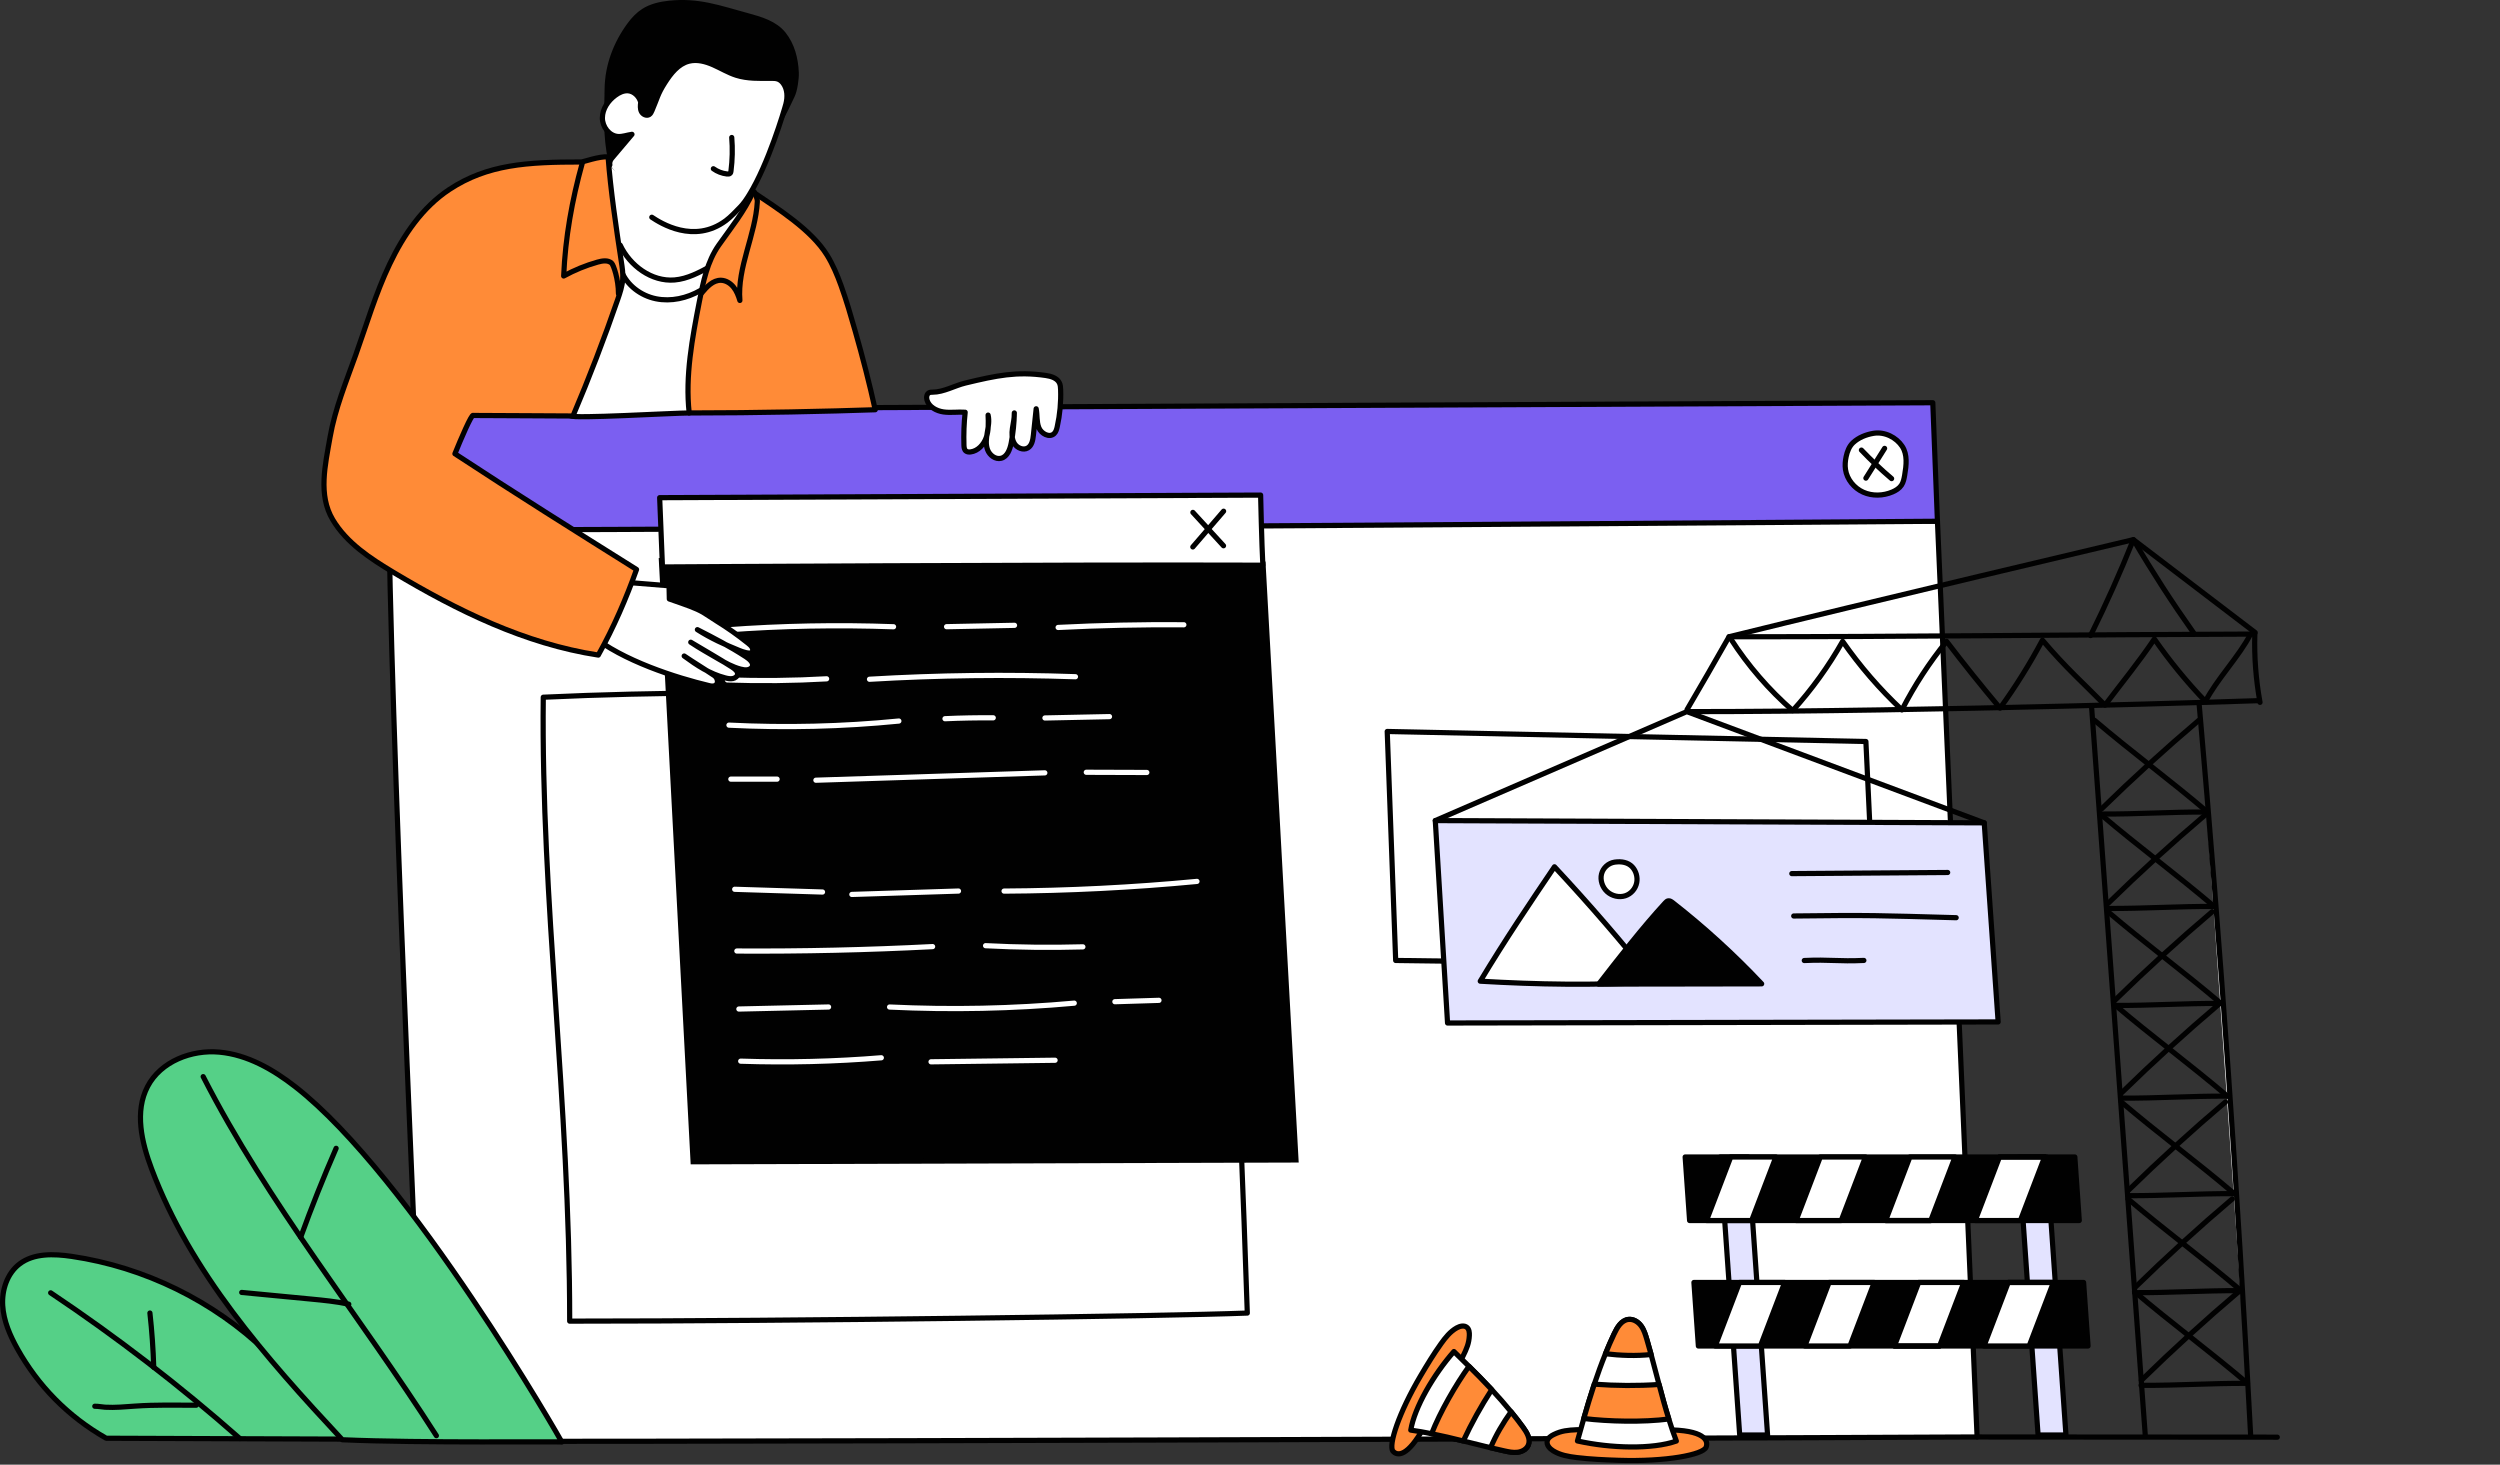 <?xml version="1.0" encoding="utf-8"?>
<svg width="2560px" height="1440px" viewBox="0 0 722 423" fill="none" xmlns="http://www.w3.org/2000/svg" style="width: 100%; height: 100%;" xmlns:bx="https://boxy-svg.com" preserveAspectRatio="none"><rect x="0" y="0" width="722" height="423" fill="#333333" stroke="none"/><g clip-path="url(#clip0_35_1922)"><path d="M570.987 414.994C570.987 414.994 286.461 416.286 121.872 416.286C121.729 393.873 113.715 236.019 112.347 153.145C112.112 138.824 559.534 150.54 559.534 150.54L570.988 414.995L570.987 414.994Z" fill="white" stroke="#010101" stroke-width="1.5" stroke-linecap="round" stroke-linejoin="round"/><path d="M76.979 390.457C61.688 375.736 41.728 365.94 20.729 362.849C15.549 362.087 9.77 361.869 5.616 365.056C2.063 367.781 0.514 372.55 0.779 377.02C1.044 381.49 2.891 385.717 5.08 389.624C10.941 400.086 19.498 409.023 30.677 415.365C55.315 415.457 79.954 415.548 104.592 415.64C92.352 406.454 85.267 400.908 76.979 390.457Z" fill="#55D087" stroke="#010101" stroke-width="1.5" stroke-linecap="round" stroke-linejoin="round"/><path d="M162.236 416.469C162.606 416.825 118.42 339.648 85.282 313.85C78.868 308.856 71.496 304.612 63.402 303.858C55.308 303.104 46.43 306.553 42.645 313.747C38.822 321.012 40.906 329.912 43.796 337.596C54.985 367.339 76.516 391.835 98.866 415.801C121.681 416.807 161.988 416.231 162.236 416.469Z" fill="#55D087" stroke="#010101" stroke-width="1.5" stroke-linecap="round" stroke-linejoin="round"/><path d="M58.678 310.93C77.435 347.663 103.83 379.864 126.027 414.626" stroke="#010101" stroke-width="1.5" stroke-linecap="round" stroke-linejoin="round"/><path d="M86.852 357.273C89.984 348.62 93.393 340.068 97.071 331.633" stroke="#010101" stroke-width="1.5" stroke-linecap="round" stroke-linejoin="round"/><path d="M69.806 373.255C76.442 373.891 83.078 374.527 89.714 375.163C93.404 375.517 97.104 375.872 100.728 376.652" stroke="#010101" stroke-width="1.5" stroke-linecap="round" stroke-linejoin="round"/><path d="M14.63 373.368C33.753 386.166 52.023 400.238 69.279 415.459" stroke="#010101" stroke-width="1.5" stroke-linecap="round" stroke-linejoin="round"/><path d="M44.401 394.877C44.242 389.64 43.873 384.409 43.295 379.201" stroke="#010101" stroke-width="1.5" stroke-linecap="round" stroke-linejoin="round"/><path d="M56.663 405.827C50.783 405.812 44.895 405.674 39.024 406.084C36.122 406.287 33.281 406.57 30.361 406.404C29.382 406.348 28.36 406.099 27.377 406.126C27.591 406.135 27.805 406.144 28.02 406.154" stroke="#010101" stroke-width="1.5" stroke-linecap="round" stroke-linejoin="round"/><path d="M227.572 250.695C218.611 260.273 210.765 267.625 200.56 276.941C207.009 281.911 226.365 292.985 233.999 297.39" stroke="#010101" stroke-width="1.5" stroke-linecap="round" stroke-linejoin="round"/><path d="M276.194 244.378C269.136 264.778 263.034 285.509 257.915 306.48" stroke="#010101" stroke-width="1.5" stroke-linecap="round" stroke-linejoin="round"/><path d="M293.535 252.293C303.623 260.582 314.413 268.018 325.75 274.495C314.625 282.126 303.5 289.758 292.376 297.389" stroke="#010101" stroke-width="1.5" stroke-linecap="round" stroke-linejoin="round"/><path d="M559.533 150.539C559.533 150.539 270.368 152.714 112.346 153.144C112.111 138.823 112.346 118.348 112.346 118.348L558.191 116.308L559.533 150.539Z" fill="#7B5FF1" stroke="#010101" stroke-width="1.5" stroke-linecap="round" stroke-linejoin="round"/><path d="M360.219 379.211C336.424 380.144 228.197 381.544 164.525 381.544C164.525 318.17 156.24 260.334 156.897 201.358C224.195 198.204 288.829 202.133 352.881 199.477C353.828 228.252 355.407 260.569 357.074 298.322C357.491 307.964 357.92 317.967 358.337 328.356C358.994 344.348 359.625 361.267 360.219 379.21V379.211Z" stroke="#010101" stroke-width="1.5" stroke-linecap="round" stroke-linejoin="round"/><path d="M374.272 334.995L364.765 162.92L191.027 161.922L200.179 335.513L374.272 334.995Z" fill="#010101" stroke="#010101" stroke-width="1.5" stroke-miterlimit="10"/><path d="M209.564 181.933C225.664 180.731 241.861 180.422 258.057 181.006" stroke="white" stroke-width="1.5" stroke-linecap="round" stroke-linejoin="round"/><path d="M273.368 180.99C279.91 180.858 286.453 180.726 292.995 180.594" stroke="white" stroke-width="1.5" stroke-linecap="round" stroke-linejoin="round"/><path d="M305.587 181.208C317.667 180.597 329.776 180.338 341.896 180.433" stroke="white" stroke-width="1.5" stroke-linecap="round" stroke-linejoin="round"/><path d="M210.068 196.364C219.635 196.693 229.201 196.585 238.727 196.042" stroke="white" stroke-width="1.5" stroke-linecap="round" stroke-linejoin="round"/><path d="M251.112 196.168C270.881 194.998 290.737 194.754 310.594 195.438" stroke="white" stroke-width="1.5" stroke-linecap="round" stroke-linejoin="round"/><path d="M210.524 209.422C226.922 210.242 243.337 209.845 259.591 208.235" stroke="white" stroke-width="1.5" stroke-linecap="round" stroke-linejoin="round"/><path d="M272.914 207.563C277.552 207.354 282.199 207.268 286.85 207.303" stroke="white" stroke-width="1.5" stroke-linecap="round" stroke-linejoin="round"/><path d="M301.777 207.351C307.992 207.22 314.207 207.089 320.422 206.959" stroke="white" stroke-width="1.5" stroke-linecap="round" stroke-linejoin="round"/><path d="M211.068 225.016H224.424" stroke="white" stroke-width="1.5" stroke-linecap="round" stroke-linejoin="round"/><path d="M235.634 225.326C257.671 224.617 279.707 223.908 301.744 223.2" stroke="white" stroke-width="1.5" stroke-linecap="round" stroke-linejoin="round"/><path d="M313.72 223.033C319.548 223.052 325.375 223.071 331.203 223.09" stroke="white" stroke-width="1.5" stroke-linecap="round" stroke-linejoin="round"/><path d="M212.179 256.825C220.634 257.089 229.088 257.353 237.543 257.616" stroke="white" stroke-width="1.5" stroke-linecap="round" stroke-linejoin="round"/><path d="M246.016 258.313C256.281 257.986 266.546 257.659 276.812 257.333" stroke="white" stroke-width="1.5" stroke-linecap="round" stroke-linejoin="round"/><path d="M289.974 257.349C308.601 257.243 327.195 256.309 345.682 254.549" stroke="white" stroke-width="1.5" stroke-linecap="round" stroke-linejoin="round"/><path d="M212.802 274.655C231.672 274.771 250.527 274.345 269.335 273.379" stroke="white" stroke-width="1.5" stroke-linecap="round" stroke-linejoin="round"/><path d="M284.634 273.116C294.004 273.603 303.381 273.714 312.734 273.45" stroke="white" stroke-width="1.5" stroke-linecap="round" stroke-linejoin="round"/><path d="M213.387 291.407C222.022 291.211 230.657 291.015 239.292 290.819" stroke="white" stroke-width="1.5" stroke-linecap="round" stroke-linejoin="round"/><path d="M256.91 290.829C274.729 291.685 292.563 291.311 310.244 289.711" stroke="white" stroke-width="1.5" stroke-linecap="round" stroke-linejoin="round"/><path d="M321.977 289.291C326.221 289.16 330.465 289.028 334.709 288.897" stroke="white" stroke-width="1.5" stroke-linecap="round" stroke-linejoin="round"/><path d="M213.913 306.465C227.481 306.916 241.047 306.588 254.523 305.483" stroke="white" stroke-width="1.5" stroke-linecap="round" stroke-linejoin="round"/><path d="M268.883 306.649C280.825 306.499 292.767 306.349 304.708 306.198" stroke="white" stroke-width="1.5" stroke-linecap="round" stroke-linejoin="round"/><path d="M191.321 163.739L190.51 143.727L364.069 142.983C364.069 142.983 364.387 157.274 364.71 163.23C307.907 163.013 191.321 163.739 191.321 163.739Z" fill="white" stroke="#010101" stroke-width="1.5" stroke-linecap="round" stroke-linejoin="round"/><path d="M353.375 147.635C350.412 151.077 347.449 154.519 344.485 157.96Z" fill="#7B5FF1"/><path d="M353.375 147.635C350.412 151.077 347.449 154.519 344.485 157.96" stroke="#010101" stroke-width="1.5" stroke-linecap="round" stroke-linejoin="round"/><path d="M344.507 147.978C347.456 151.191 350.405 154.404 353.354 157.616Z" fill="#7B5FF1"/><path d="M344.507 147.978C347.456 151.191 350.405 154.404 353.354 157.616" stroke="#010101" stroke-width="1.5" stroke-linecap="round" stroke-linejoin="round"/><path d="M167.398 49.982L183.832 43.908L224.196 62.697L215.172 100.794L175.227 97.221L152.283 82.405L167.398 49.982Z" fill="white" stroke="#010101" stroke-width="1.5" stroke-linecap="round" stroke-linejoin="round"/><path d="M179.11 70.794C181.93 76.777 188.217 81.4 194.809 80.854C198.595 80.541 202.045 78.651 205.383 76.841C204.923 81.711 205.549 86.609 205.725 91.498C206.061 100.827 200.341 110.021 199.036 119.264C194.588 119.264 165.023 121.005 164.879 120.076C163.78 112.966 158.001 105.44 159.451 98.393C160.901 91.346 164.431 84.888 168.526 78.973C170.793 75.698 173.286 72.514 179.109 70.793L179.11 70.794Z" fill="white" stroke="#010101" stroke-width="1.5" stroke-linecap="round" stroke-linejoin="round"/><path d="M179.431 78.214C181.038 82.378 185.048 85.381 189.421 86.278C193.793 87.174 198.433 86.116 202.297 83.883" stroke="#010101" stroke-width="1.5" stroke-linecap="round" stroke-linejoin="round"/><path d="M176.365 46.066C174.826 39.521 175.258 32.357 175.358 25.634C175.458 18.912 177.877 12.56 181.864 7.147C182.983 5.627 184.292 4.221 185.883 3.205C188.075 1.806 190.69 1.219 193.276 0.948C201.751 0.061 207.656 2.309 215.881 4.537C219.702 5.572 223.786 6.774 226.263 9.862C228.763 12.979 229.795 17.018 229.954 21.01C230.022 22.714 229.542 26.043 228.806 27.581C227.85 29.58 223.629 38.813 221.603 39.708C216.929 41.772 213.831 33.638 209.048 35.436C202.014 38.08 195.5 41.986 189.507 46.52C187.603 47.96 185.637 49.515 183.281 49.9C180.926 50.285 177.139 49.363 176.364 46.066H176.365Z" fill="#010101" stroke="#010101" stroke-width="1.5" stroke-linecap="round" stroke-linejoin="round"/><path d="M188.24 62.739C190.722 64.399 200.414 70.583 209.634 63.722C211.033 62.681 212.579 61.036 213.793 59.783C214.817 58.726 215.634 57.489 216.408 56.238C221.858 47.43 226.422 32.131 226.964 30.044C227.486 28.035 227.425 25.744 226.199 24.068C225.837 23.573 225.373 23.139 224.81 22.897C224.15 22.613 223.408 22.609 222.689 22.615C219.314 22.642 215.865 22.762 212.647 21.744C210.331 21.011 208.238 19.718 206.016 18.736C203.794 17.754 201.298 17.078 198.944 17.677C195.863 18.461 193.727 21.208 192.017 23.887C189.888 27.223 189.872 28.269 188.307 31.903C188.115 32.349 187.906 32.824 187.499 33.088C186.736 33.584 185.645 33.045 185.241 32.23C184.837 31.415 184.927 30.451 185.043 29.549C184.645 27.896 183.149 26.361 181.425 26.214C180.088 26.1 178.793 26.729 177.711 27.522C175.615 29.058 173.983 31.439 173.968 34.037C173.954 36.635 175.942 39.278 178.536 39.427C179.829 39.502 181.076 38.995 182.511 38.795C180.624 41.028 178.736 43.261 176.849 45.494C176.647 45.733 176.443 45.976 176.313 46.26C176.123 46.675 176.033 47.156 176.124 47.603" fill="white"/><path d="M188.24 62.739C190.722 64.399 200.414 70.583 209.634 63.722C211.033 62.681 212.579 61.036 213.793 59.783C214.817 58.726 215.634 57.489 216.408 56.238C221.858 47.43 226.422 32.131 226.964 30.044C227.486 28.035 227.425 25.744 226.199 24.068C225.837 23.573 225.373 23.139 224.81 22.897C224.15 22.613 223.408 22.609 222.689 22.615C219.314 22.642 215.865 22.762 212.647 21.744C210.331 21.011 208.238 19.718 206.016 18.736C203.794 17.754 201.298 17.078 198.944 17.677C195.863 18.461 193.727 21.208 192.017 23.887C189.888 27.223 189.872 28.269 188.307 31.903C188.115 32.349 187.906 32.824 187.499 33.088C186.736 33.584 185.645 33.045 185.241 32.23C184.837 31.415 184.927 30.451 185.043 29.549C184.645 27.896 183.149 26.361 181.425 26.214C180.088 26.1 178.793 26.729 177.711 27.522C175.615 29.058 173.983 31.439 173.968 34.037C173.954 36.635 175.942 39.278 178.536 39.427C179.829 39.502 181.076 38.995 182.511 38.795C180.624 41.028 178.736 43.261 176.849 45.494C176.647 45.733 176.443 45.976 176.313 46.26C176.123 46.675 176.033 47.156 176.124 47.603" stroke="#010101" stroke-width="1.5" stroke-linecap="round" stroke-linejoin="round"/><path d="M170.703 183.361C179.774 190.814 195.292 195.746 204.912 198.038C207.664 198.694 207.7 196.058 206.248 195.081C203.172 193.009 200.195 191.229 197.594 189.457C201.264 192.15 204.989 194.625 209.46 195.78C210.183 195.967 210.945 196.109 211.651 195.965C212.357 195.82 212.99 195.317 213.017 194.658C213.052 193.809 212.158 193.128 211.357 192.613C207.382 190.054 203.446 187.865 199.492 185.475C202.115 187.243 204.701 188.645 207.439 190.258C209.474 191.457 211.575 192.627 213.874 193.235C214.526 193.408 215.21 193.534 215.857 193.434C216.504 193.334 217.113 192.967 217.293 192.404C217.627 191.359 216.457 190.348 215.419 189.672C210.813 186.674 206.104 184.231 201.409 181.842C205.245 184.291 209.235 186.112 213.489 187.842C214.377 188.203 216.573 189.011 217.148 188.374C217.491 187.994 217.444 187.401 217.179 186.934C216.914 186.467 216.469 186.097 216.029 185.747C212.938 183.29 210.306 181.433 206.921 179.328C205.384 178.372 203.912 177.33 203.051 176.837C200.848 175.575 198.447 174.78 193.303 172.985L193.223 169.177C193.223 169.177 177.265 167.857 176.137 167.794" fill="white"/><path d="M170.703 183.361C179.774 190.814 195.292 195.746 204.912 198.038C207.664 198.694 207.7 196.058 206.248 195.081C203.172 193.009 200.195 191.229 197.594 189.457C201.264 192.15 204.989 194.625 209.46 195.78C210.183 195.967 210.945 196.109 211.651 195.965C212.357 195.82 212.99 195.317 213.017 194.658C213.052 193.809 212.158 193.128 211.357 192.613C207.382 190.054 203.446 187.865 199.492 185.475C202.115 187.243 204.701 188.645 207.439 190.258C209.474 191.457 211.575 192.627 213.874 193.235C214.526 193.408 215.21 193.534 215.857 193.434C216.504 193.334 217.113 192.967 217.293 192.404C217.627 191.359 216.457 190.348 215.419 189.672C210.813 186.674 206.104 184.231 201.409 181.842C205.245 184.291 209.235 186.112 213.489 187.842C214.377 188.203 216.573 189.011 217.148 188.374C217.491 187.994 217.444 187.401 217.179 186.934C216.914 186.467 216.469 186.097 216.029 185.747C212.938 183.29 210.306 181.433 206.921 179.328C205.384 178.372 203.912 177.33 203.051 176.837C200.848 175.575 198.447 174.78 193.303 172.985L193.223 169.177C193.223 169.177 177.265 167.857 176.137 167.794" stroke="#010101" stroke-width="1.5" stroke-linecap="round" stroke-linejoin="round"/><path d="M165.471 120.139C170.17 109.068 174.485 97.834 178.406 86.464C179.067 84.547 179.722 82.599 179.849 80.576C179.953 78.927 179.702 77.279 179.452 75.646C178 66.162 176.299 54.663 175.62 45.301C172.979 45.1 168.49 46.78 167.861 46.78C152.205 46.78 140.797 47.456 129.784 54.712C121.995 59.844 116.528 67.888 112.52 76.311C108.512 84.734 105.868 93.725 102.735 102.511C99.953 110.314 96.76 118.038 95.333 126.198C93.906 134.358 91.857 142.966 96.095 150.084C100.11 156.828 106.968 161.305 113.701 165.339C132.038 176.324 151.655 185.959 172.786 189.185C177.252 181.196 180.89 172.744 183.832 164.461C166.242 153.428 148.653 142.396 131.379 131.045C133.041 126.918 136.248 119.452 136.658 119.987C147.44 119.987 156.04 120.139 165.471 120.139Z" fill="#FF8B37" stroke="#010101" stroke-width="1.5" stroke-linecap="round" stroke-linejoin="round"/><path d="M211.325 39.708C211.591 42.929 211.518 46.178 211.106 49.383C211.076 49.617 211.037 49.866 210.876 50.038C210.649 50.28 210.27 50.28 209.94 50.242C208.534 50.082 207.171 49.557 206.022 48.732" fill="white"/><path d="M211.325 39.708C211.591 42.929 211.518 46.178 211.106 49.383C211.076 49.617 211.037 49.866 210.876 50.038C210.649 50.28 210.27 50.28 209.94 50.242C208.534 50.082 207.171 49.557 206.022 48.732" stroke="#010101" stroke-width="1.5" stroke-linecap="round" stroke-linejoin="round"/><path d="M199.036 119.265C197.863 108.528 199.92 97.729 201.969 87.124C203.069 81.428 204.248 75.542 207.584 70.796C211.222 65.621 214.924 61.101 217.482 55.452C224.647 60.28 234.325 66.349 238.861 73.703C240.546 76.435 241.789 79.416 242.881 82.435C244.461 86.801 245.74 91.268 247.017 95.732C249.078 102.933 251.14 110.9 252.763 118.334C239.354 118.789 218.843 119.265 199.037 119.265H199.036Z" fill="#FF8B37" stroke="#010101" stroke-width="1.5" stroke-linecap="round" stroke-linejoin="round"/><path d="M168.131 47.23C165.215 57.752 163.263 68.541 162.791 79.708C165.889 78.005 169.181 76.657 172.583 75.697C173.933 75.316 175.543 75.048 176.606 75.964C177.195 76.471 178.614 80.704 178.614 84.797" stroke="#010101" stroke-width="1.5" stroke-linecap="round" stroke-linejoin="round"/><path d="M217.852 55.452C218.189 56.375 218.767 57.294 218.714 58.275C218.197 67.819 212.877 77.244 213.676 86.769C213.265 85.403 212.746 84.04 211.853 82.926C210.961 81.813 209.641 80.971 208.215 80.942C205.928 80.895 204.14 82.812 202.678 84.572" stroke="#010101" stroke-width="1.5" stroke-linecap="round" stroke-linejoin="round"/><path d="M278.825 110.611C275.634 111.379 272.586 113.248 269.304 113.264C268.979 113.266 268.641 113.27 268.347 113.41C267.631 113.751 267.49 114.735 267.701 115.499C268.256 117.511 270.419 118.677 272.485 118.968C274.551 119.259 276.657 118.91 278.738 119.059C278.4 122.209 278.282 125.382 278.385 128.548C278.405 129.165 278.471 129.859 278.95 130.248C279.314 130.543 279.825 130.575 280.289 130.519C282.445 130.258 284.131 128.39 284.836 126.335C285.541 124.28 285.456 122.051 285.364 119.88C285.755 121.521 285.417 123.236 285.131 124.899C284.845 126.562 284.62 128.319 285.214 129.898C285.808 131.477 287.496 132.772 289.129 132.349C290.939 131.88 291.686 129.752 292.04 127.915C292.59 125.061 292.889 122.16 292.935 119.254C292.997 120.755 292.598 122.231 292.388 123.719C292.178 125.206 292.182 126.815 292.965 128.097C293.748 129.379 295.531 130.137 296.823 129.369C298.027 128.653 298.297 127.058 298.444 125.665C298.711 123.13 298.978 120.596 299.245 118.061C299.599 119.876 299.336 121.818 300.028 123.533C300.72 125.248 303.064 126.513 304.413 125.248C304.962 124.733 305.168 123.958 305.331 123.223C306.105 119.715 306.435 116.11 306.309 112.52C306.286 111.871 306.244 111.205 305.973 110.615C305.319 109.194 303.59 108.663 302.042 108.439C293.662 107.225 287.82 108.446 278.825 110.611Z" fill="white" stroke="#010101" stroke-width="1.5" stroke-linecap="round" stroke-linejoin="round"/><path d="M541.022 125.149C538.886 125.515 536.737 126.367 535.157 127.849C534.051 128.886 533.484 130.377 533.168 131.86C532.907 133.086 532.793 134.355 532.976 135.594C533.399 138.455 535.46 140.964 538.1 142.144C540.741 143.323 543.874 143.219 546.532 142.08C547.548 141.644 548.533 141.036 549.143 140.114C549.71 139.257 549.902 138.213 550.074 137.2C550.552 134.398 550.921 131.29 549.364 128.912C547.688 126.351 544.332 124.582 541.022 125.149Z" fill="white" stroke="#010101" stroke-width="1.5" stroke-linecap="round" stroke-linejoin="round"/><path d="M544.274 129.491C542.472 132.355 540.67 135.22 538.869 138.084Z" fill="white"/><path d="M544.274 129.491C542.472 132.355 540.67 135.22 538.869 138.084" stroke="#010101" stroke-width="1.5" stroke-linecap="round" stroke-linejoin="round"/><path d="M541.935 279.18L538.869 214.145L400.629 211.249L403.072 277.381L541.935 279.18Z" stroke="#010101" stroke-width="1.5" stroke-linecap="round" stroke-linejoin="round"/><path d="M537.575 129.987C540.334 132.884 543.246 135.634 546.296 138.223Z" fill="white"/><path d="M537.575 129.987C540.334 132.884 543.246 135.634 546.296 138.223" stroke="#010101" stroke-width="1.5" stroke-linecap="round" stroke-linejoin="round"/><path d="M502.423 414.426L496.808 334.141H504.86L510.474 414.426H502.423Z" fill="#E3E3FF" stroke="#010101" stroke-width="1.5" stroke-linecap="round" stroke-linejoin="round"/><path d="M588.593 414.426L582.979 334.141H591.031L596.645 414.426H588.593Z" fill="#E3E3FF" stroke="#010101" stroke-width="1.5" stroke-linecap="round" stroke-linejoin="round"/><path d="M599.21 334.141L600.493 352.485H487.956L486.673 334.141H599.21Z" fill="#010101" stroke="#010101" stroke-width="1.5" stroke-linecap="round" stroke-linejoin="round"/><path d="M512.881 334.141L505.877 352.485H492.833L499.838 334.141H512.881Z" fill="white" stroke="#010101" stroke-width="1.5" stroke-linecap="round" stroke-linejoin="round"/><path d="M538.748 334.141L531.744 352.485H518.706L525.705 334.141H538.748Z" fill="white" stroke="#010101" stroke-width="1.5" stroke-linecap="round" stroke-linejoin="round"/><path d="M564.615 334.141L557.617 352.485H544.573L551.577 334.141H564.615Z" fill="white" stroke="#010101" stroke-width="1.5" stroke-linecap="round" stroke-linejoin="round"/><path d="M590.488 334.141L583.484 352.485H570.44L577.444 334.141H590.488Z" fill="white" stroke="#010101" stroke-width="1.5" stroke-linecap="round" stroke-linejoin="round"/><path d="M557.617 352.485H544.573" stroke="#010101" stroke-width="1.5" stroke-linecap="round" stroke-linejoin="round"/><path d="M590.488 334.141H577.445" stroke="#010101" stroke-width="1.5" stroke-linecap="round" stroke-linejoin="round"/><path d="M601.744 370.376L603.027 388.72H490.49L489.207 370.376H601.744Z" fill="#010101" stroke="#010101" stroke-width="1.5" stroke-linecap="round" stroke-linejoin="round"/><path d="M515.415 370.376L508.411 388.72H495.367L502.371 370.376H515.415Z" fill="white" stroke="#010101" stroke-width="1.5" stroke-linecap="round" stroke-linejoin="round"/><path d="M541.282 370.376L534.278 388.72H521.24L528.239 370.376H541.282Z" fill="white" stroke="#010101" stroke-width="1.5" stroke-linecap="round" stroke-linejoin="round"/><path d="M567.149 370.376L560.151 388.72H547.107L554.111 370.376H567.149Z" fill="white" stroke="#010101" stroke-width="1.5" stroke-linecap="round" stroke-linejoin="round"/><path d="M593.022 370.376L586.018 388.72H572.974L579.978 370.376H593.022Z" fill="white" stroke="#010101" stroke-width="1.5" stroke-linecap="round" stroke-linejoin="round"/><path d="M560.15 388.72H547.107" stroke="#010101" stroke-width="1.5" stroke-linecap="round" stroke-linejoin="round"/><path d="M593.022 370.376H579.978" stroke="#010101" stroke-width="1.5" stroke-linecap="round" stroke-linejoin="round"/><path d="M480.939 412.934C492.353 412.901 493.452 416.056 492.727 417.942C491.884 420.135 481.144 422.183 467.452 421.739C463.414 421.608 459.373 421.426 455.361 420.945C452.98 420.66 450.538 420.242 448.509 418.965C447.533 418.351 446.595 417.318 446.831 416.19C447.02 415.282 447.894 414.7 448.726 414.291C450.927 413.21 452.744 413.016 455.553 412.896C464.652 413.147 473.744 412.955 480.939 412.934Z" fill="#FF8B37" stroke="#010101" stroke-width="1.5" stroke-linecap="round" stroke-linejoin="round"/><path d="M484.128 416.176C477.256 418.612 465.124 418.299 455.57 416.148C456.148 414.082 456.755 411.911 457.399 409.665C458.318 406.471 459.314 403.134 460.432 399.751C461.408 396.832 462.47 393.884 463.655 390.965C464.432 389.041 465.257 387.136 466.148 385.259C467.029 383.392 468.243 381.288 470.29 381.051C471.721 380.88 473.115 381.762 473.958 382.928C474.811 384.094 475.219 385.516 475.626 386.89C476.043 388.331 476.45 389.762 476.839 391.184C477.635 394.103 478.374 396.985 479.133 399.838C480.014 403.203 480.915 406.52 481.948 409.8V409.809C482.611 411.951 483.332 414.074 484.128 416.178V416.176Z" fill="white" stroke="#010101" stroke-width="1.5" stroke-linecap="round" stroke-linejoin="round"/><path d="M476.839 391.181C472.526 391.645 468.043 391.484 463.655 390.963C464.432 389.039 465.257 387.134 466.148 385.257C467.029 383.39 468.243 381.286 470.29 381.049C471.721 380.878 473.115 381.76 473.958 382.926C474.811 384.092 475.219 385.514 475.626 386.888C476.043 388.329 476.45 389.76 476.839 391.182V391.181Z" fill="#FF8B37" stroke="#010101" stroke-width="1.5" stroke-linecap="round" stroke-linejoin="round"/><path d="M481.948 409.797V409.806C474.64 410.773 464.46 410.545 457.399 409.664C458.318 406.47 459.314 403.133 460.432 399.75C466.726 400.214 472.953 400.262 479.133 399.835C480.014 403.2 480.915 406.517 481.948 409.797Z" fill="#FF8B37" stroke="#010101" stroke-width="1.5" stroke-linecap="round" stroke-linejoin="round"/><path d="M411.397 411.894C406.454 420.985 403.466 420.485 402.282 419.087C400.906 417.462 403.953 408.03 410.268 397.335C412.13 394.181 414.035 391.047 416.164 388.066C417.428 386.297 418.823 384.537 420.722 383.48C421.635 382.972 422.865 382.675 423.66 383.354C424.299 383.9 424.382 384.848 424.345 385.688C424.247 387.909 423.609 389.438 422.481 391.724C418.32 398.85 414.514 406.164 411.397 411.894Z" fill="#FF8B37" stroke="#010101" stroke-width="1.5" stroke-linecap="round" stroke-linejoin="round"/><path d="M407.431 413.018C408.486 406.493 414.017 396.982 419.888 390.321C421.279 391.681 422.741 393.108 424.247 394.599C426.387 396.721 428.606 398.965 430.81 401.328C432.706 403.375 434.588 405.503 436.394 407.716C437.586 409.172 438.742 410.657 439.846 412.183C440.947 413.697 442.092 415.578 441.389 417.309C440.901 418.521 439.594 419.246 438.299 419.409C437.001 419.58 435.692 419.285 434.422 419.01C433.095 418.714 431.779 418.415 430.479 418.105C427.811 417.467 425.198 416.8 422.599 416.161C419.54 415.397 416.51 414.668 413.452 414.062L413.444 414.058C411.452 413.653 409.45 413.301 407.43 413.018H407.431Z" fill="white" stroke="#010101" stroke-width="1.5" stroke-linecap="round" stroke-linejoin="round"/><path d="M430.48 418.105C431.988 414.473 434.069 410.979 436.394 407.716C437.586 409.172 438.742 410.657 439.846 412.183C440.947 413.697 442.092 415.578 441.389 417.309C440.901 418.521 439.594 419.246 438.299 419.409C437.001 419.58 435.692 419.285 434.422 419.01C433.095 418.714 431.779 418.415 430.479 418.105H430.48Z" fill="#FF8B37" stroke="#010101" stroke-width="1.5" stroke-linecap="round" stroke-linejoin="round"/><path d="M413.453 414.062L413.445 414.058C415.858 407.826 420.471 399.83 424.247 394.599C426.387 396.721 428.606 398.965 430.81 401.328C427.7 406.13 424.951 411.062 422.6 416.161C419.541 415.397 416.511 414.668 413.453 414.062Z" fill="#FF8B37" stroke="#010101" stroke-width="1.5" stroke-linecap="round" stroke-linejoin="round"/><path d="M570.987 414.994C606.102 414.994 620.875 415.055 657.679 415.055" stroke="#010101" stroke-width="1.5" stroke-linecap="round" stroke-linejoin="round"/><path d="M577.065 295.132L573.044 237.64L414.512 236.985L418.051 295.442L577.065 295.132Z" fill="#E3E3FF" stroke="#010101" stroke-width="1.5" stroke-linecap="round" stroke-linejoin="round"/><path d="M604.039 204.026C609.208 274.16 614.378 344.293 619.547 414.427Z" fill="white"/><path d="M604.039 204.026C609.208 274.16 614.378 344.293 619.547 414.427" stroke="#010101" stroke-width="1.5" stroke-linecap="round" stroke-linejoin="round"/><path d="M635.109 203.316C641.345 274.077 646.243 343.579 649.978 414.342Z" fill="white"/><path d="M635.109 203.316C641.345 274.077 646.243 343.579 649.978 414.342" stroke="#010101" stroke-width="1.5" stroke-linecap="round" stroke-linejoin="round"/><path d="M608.79 260.916C617.898 252.013 627.284 243.467 636.929 235.296Z" fill="white"/><path d="M608.79 260.916C617.898 252.013 627.284 243.467 636.929 235.296" stroke="#010101" stroke-width="1.5" stroke-linecap="round" stroke-linejoin="round"/><path d="M606.813 235.296C617.267 244.214 628.982 252.863 639.436 261.781Z" fill="white"/><path d="M606.813 235.296C617.267 244.214 628.982 252.863 639.436 261.781" stroke="#010101" stroke-width="1.5" stroke-linecap="round" stroke-linejoin="round"/><path d="M608.706 262.365C619.314 262.413 628.828 261.733 639.437 261.781Z" fill="white"/><path d="M608.706 262.365C619.314 262.413 628.828 261.733 639.437 261.781" stroke="#010101" stroke-width="1.5" stroke-linecap="round" stroke-linejoin="round"/><path d="M610.748 288.923C619.856 280.02 629.242 271.474 638.887 263.303Z" fill="white"/><path d="M610.748 288.923C619.856 280.02 629.242 271.474 638.887 263.303" stroke="#010101" stroke-width="1.5" stroke-linecap="round" stroke-linejoin="round"/><path d="M608.772 263.303C619.226 272.221 630.941 280.87 641.395 289.788Z" fill="white"/><path d="M608.772 263.303C619.226 272.221 630.941 280.87 641.395 289.788" stroke="#010101" stroke-width="1.5" stroke-linecap="round" stroke-linejoin="round"/><path d="M610.665 290.372C621.273 290.42 630.787 289.74 641.396 289.788Z" fill="white"/><path d="M610.665 290.372C621.273 290.42 630.787 289.74 641.396 289.788" stroke="#010101" stroke-width="1.5" stroke-linecap="round" stroke-linejoin="round"/><path d="M606.883 233.647C615.991 224.744 625.377 216.198 635.022 208.027Z" fill="white"/><path d="M606.883 233.647C615.991 224.744 625.377 216.198 635.022 208.027" stroke="#010101" stroke-width="1.5" stroke-linecap="round" stroke-linejoin="round"/><path d="M604.907 208.027C615.361 216.945 627.076 225.594 637.53 234.512Z" fill="white"/><path d="M604.907 208.027C615.361 216.945 627.076 225.594 637.53 234.512" stroke="#010101" stroke-width="1.5" stroke-linecap="round" stroke-linejoin="round"/><path d="M606.799 235.096C617.407 235.144 626.921 234.464 637.53 234.512Z" fill="white"/><path d="M606.799 235.096C617.407 235.144 626.921 234.464 637.53 234.512" stroke="#010101" stroke-width="1.5" stroke-linecap="round" stroke-linejoin="round"/><path d="M612.621 315.699C621.729 306.796 631.115 298.25 640.76 290.079Z" fill="white"/><path d="M612.621 315.699C621.729 306.796 631.115 298.25 640.76 290.079" stroke="#010101" stroke-width="1.5" stroke-linecap="round" stroke-linejoin="round"/><path d="M610.644 290.08C621.098 298.998 632.813 307.647 643.267 316.565Z" fill="white"/><path d="M610.644 290.08C621.098 298.998 632.813 307.647 643.267 316.565" stroke="#010101" stroke-width="1.5" stroke-linecap="round" stroke-linejoin="round"/><path d="M612.537 317.149C623.145 317.197 632.659 316.517 643.268 316.565Z" fill="white"/><path d="M612.537 317.149C623.145 317.197 632.659 316.517 643.268 316.565" stroke="#010101" stroke-width="1.5" stroke-linecap="round" stroke-linejoin="round"/><path d="M614.59 343.861C623.698 334.958 633.084 326.412 642.729 318.241Z" fill="white"/><path d="M614.59 343.861C623.698 334.958 633.084 326.412 642.729 318.241" stroke="#010101" stroke-width="1.5" stroke-linecap="round" stroke-linejoin="round"/><path d="M612.614 318.242C623.068 327.16 634.783 335.809 645.237 344.727Z" fill="white"/><path d="M612.614 318.242C623.068 327.16 634.783 335.809 645.237 344.727" stroke="#010101" stroke-width="1.5" stroke-linecap="round" stroke-linejoin="round"/><path d="M614.506 345.31C625.114 345.358 634.628 344.678 645.237 344.726Z" fill="white"/><path d="M614.506 345.31C625.114 345.358 634.628 344.678 645.237 344.726" stroke="#010101" stroke-width="1.5" stroke-linecap="round" stroke-linejoin="round"/><path d="M616.549 371.868C625.657 362.965 635.043 354.419 644.688 346.248Z" fill="white"/><path d="M616.549 371.868C625.657 362.965 635.043 354.419 644.688 346.248" stroke="#010101" stroke-width="1.5" stroke-linecap="round" stroke-linejoin="round"/><path d="M614.572 346.248C625.026 355.166 636.741 363.815 647.195 372.733Z" fill="white"/><path d="M614.572 346.248C625.026 355.166 636.741 363.815 647.195 372.733" stroke="#010101" stroke-width="1.5" stroke-linecap="round" stroke-linejoin="round"/><path d="M616.465 373.317C627.073 373.365 636.587 372.685 647.196 372.733Z" fill="white"/><path d="M616.465 373.317C627.073 373.365 636.587 372.685 647.196 372.733" stroke="#010101" stroke-width="1.5" stroke-linecap="round" stroke-linejoin="round"/><path d="M618.421 398.645C627.529 389.742 636.915 381.196 646.56 373.025Z" fill="white"/><path d="M618.421 398.645C627.529 389.742 636.915 381.196 646.56 373.025" stroke="#010101" stroke-width="1.5" stroke-linecap="round" stroke-linejoin="round"/><path d="M616.444 373.025C626.898 381.943 638.613 390.592 649.067 399.51Z" fill="white"/><path d="M616.444 373.025C626.898 381.943 638.613 390.592 649.067 399.51" stroke="#010101" stroke-width="1.5" stroke-linecap="round" stroke-linejoin="round"/><path d="M618.337 400.094C628.945 400.142 638.459 399.462 649.068 399.51Z" fill="white"/><path d="M618.337 400.094C628.945 400.142 638.459 399.462 649.068 399.51" stroke="#010101" stroke-width="1.5" stroke-linecap="round" stroke-linejoin="round"/><path d="M487.635 205.517C557.967 205.517 652.093 202.356 652.093 202.356" stroke="#010101" stroke-width="1.5" stroke-linecap="round" stroke-linejoin="round"/><path d="M487.233 204.902C491.25 198.017 495.268 191.132 499.349 183.892C548.771 183.937 601.778 183.255 651.191 183.123C651 189.675 651.503 196.295 652.689 202.839" stroke="#010101" stroke-width="1.5" stroke-linecap="round" stroke-linejoin="round"/><path d="M499.88 184.553C504.811 192.212 510.855 199.204 517.743 205.217C523.261 199.125 528.099 192.413 532.153 185.224C537.13 192.389 542.887 199.045 549.275 205.022C552.901 197.939 557.26 191.266 562.173 185.221C567.162 191.767 572.313 198.197 577.617 204.5C582.138 198.263 586.229 191.703 589.857 184.875C596.466 192.729 601.788 197.385 607.922 203.641C612.831 197.12 617.622 191.324 622.18 184.542C626.607 190.917 631.548 196.955 636.935 202.572C640.074 196.345 646.797 189.392 649.936 183.165" stroke="#010101" stroke-width="1.5" stroke-linecap="round" stroke-linejoin="round"/><path d="M603.747 183.55C608.242 174.506 612.372 165.264 616.126 155.85C621.529 165.06 627.338 174.052 633.529 182.79" stroke="#010101" stroke-width="1.5" stroke-linecap="round" stroke-linejoin="round"/><path d="M499.35 183.893C537.936 174.332 616.126 155.85 616.126 155.85L651.297 182.679" stroke="#010101" stroke-width="1.5" stroke-linecap="round" stroke-linejoin="round"/><path d="M414.512 236.985L487.152 205.513L573.044 237.64" stroke="#010101" stroke-width="1.5" stroke-linecap="round" stroke-linejoin="round"/><path d="M477.673 283.638C468.535 272.174 458.944 261.057 448.931 250.326C441.84 260.814 434.75 271.302 427.498 283.366C443.976 284.333 460.447 284.622 477.672 283.637L477.673 283.638Z" fill="white" stroke="#010101" stroke-width="1.5" stroke-linecap="round" stroke-linejoin="round"/><path d="M461.696 284.206C467.71 276.465 474.295 267.951 480.934 260.748C481.179 260.482 481.452 260.202 481.821 260.155C482.273 260.097 482.708 260.407 483.083 260.7C492.216 267.839 500.815 275.684 508.765 284.131C492.442 284.131 485.911 284.206 461.696 284.206Z" fill="#010101" stroke="#010101" stroke-width="1.5" stroke-linecap="round" stroke-linejoin="round"/><path d="M466.324 248.982C464.504 249.249 462.968 250.628 462.522 252.396C462.076 254.164 462.74 256.237 464.167 257.527C465.572 258.798 467.637 259.254 469.345 258.71C471.053 258.166 472.35 256.659 472.687 254.888C472.985 253.317 472.519 251.536 471.36 250.319C470.201 249.101 468.385 248.68 466.324 248.982Z" fill="white" stroke="#010101" stroke-width="1.5" stroke-linecap="round" stroke-linejoin="round"/><path d="M517.478 252.297C539.212 252.19 540.754 252.082 562.488 251.975Z" fill="white"/><path d="M517.478 252.297C539.212 252.19 540.754 252.082 562.488 251.975" stroke="#010101" stroke-width="1.5" stroke-linecap="round" stroke-linejoin="round"/><path d="M518.027 264.537C540.364 264.254 542.546 264.42 564.939 265.033Z" fill="white"/><path d="M518.027 264.537C540.364 264.254 542.546 264.42 564.939 265.033" stroke="#010101" stroke-width="1.5" stroke-linecap="round" stroke-linejoin="round"/><path d="M521.075 277.397C528.469 277.052 530.886 277.717 538.281 277.372Z" fill="white"/><path d="M521.075 277.397C528.469 277.052 530.886 277.717 538.281 277.372" stroke="#010101" stroke-width="1.5" stroke-linecap="round" stroke-linejoin="round"/></g><defs><clipPath id="clip0_35_1922"><rect width="721.46" height="422.55" fill="white"/></clipPath><bx:export><bx:file format="svg" path="Sin título.svg"/></bx:export></defs></svg>